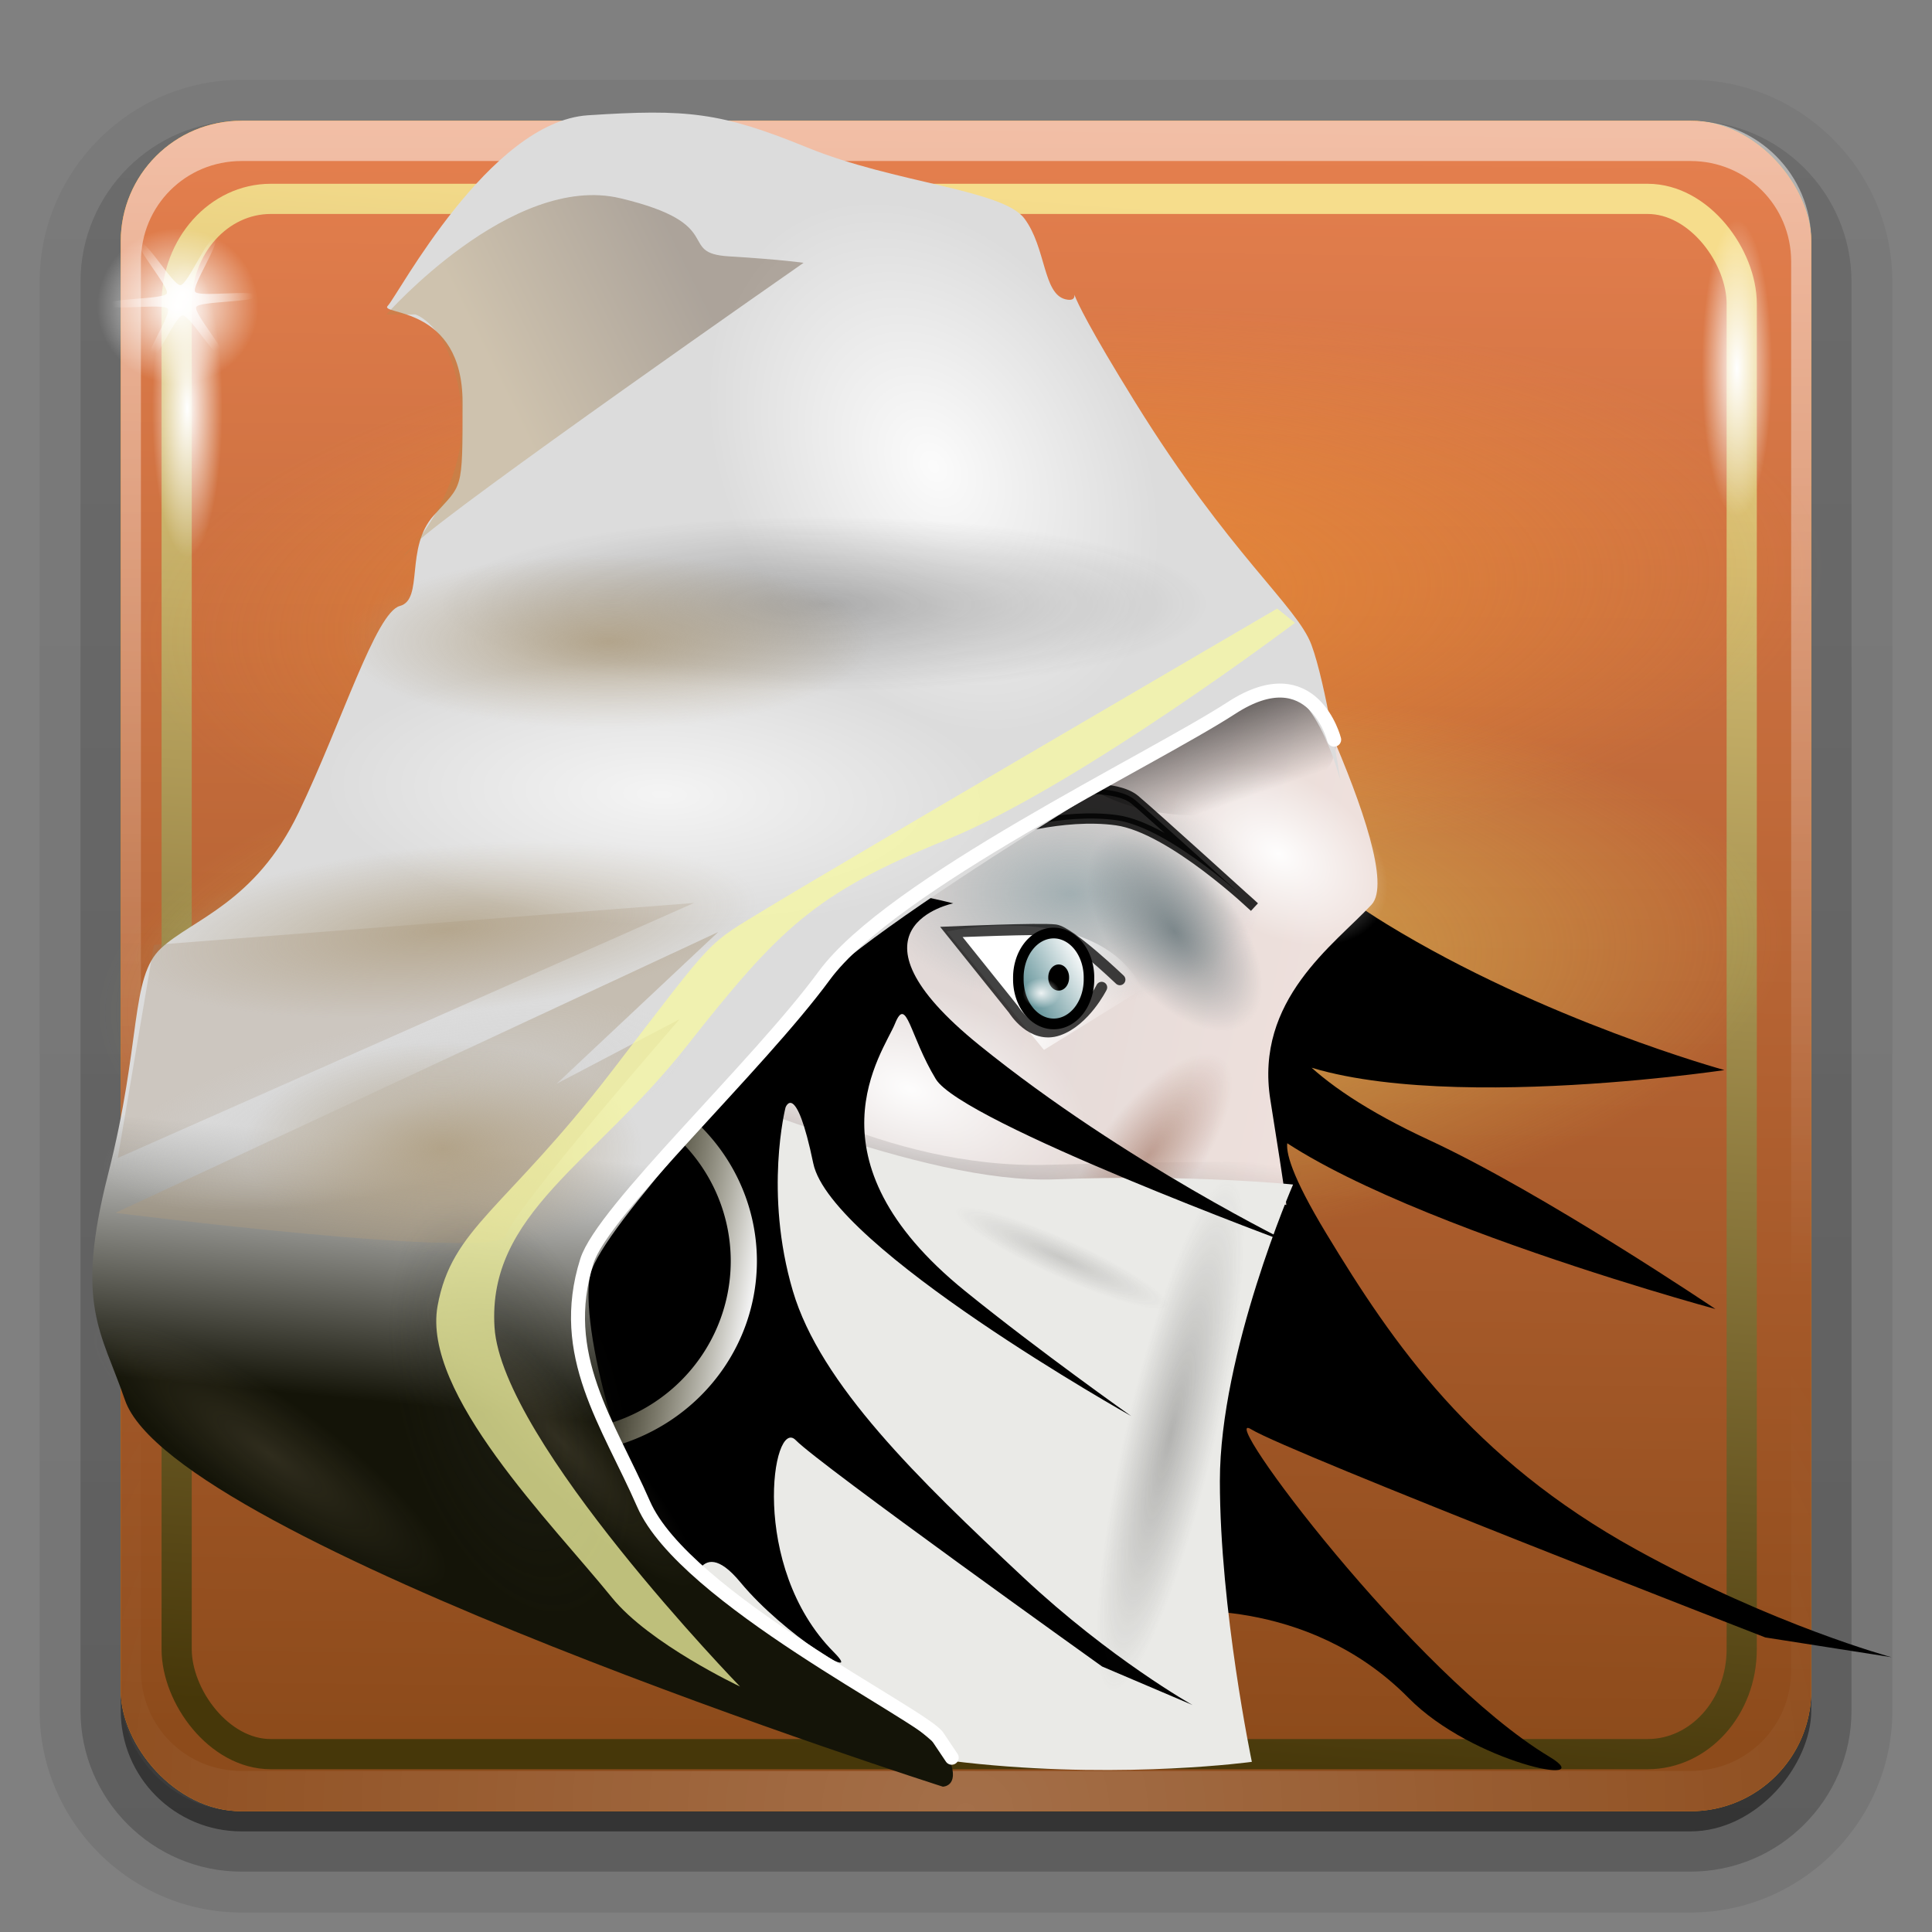 <?xml version="1.0" encoding="UTF-8" standalone="no"?>
<!-- Created with Inkscape (http://www.inkscape.org/) -->
<svg id="svg2408" xmlns:rdf="http://www.w3.org/1999/02/22-rdf-syntax-ns#" xmlns="http://www.w3.org/2000/svg" height="96" width="96" version="1.0" xmlns:cc="http://creativecommons.org/ns#" xmlns:xlink="http://www.w3.org/1999/xlink" xmlns:dc="http://purl.org/dc/elements/1.1/">
 <rect width="100%" height="100%" fill="#808080" stroke="none"/>
 <defs id="defs2410">
  <linearGradient id="linearGradient5252">
   <stop id="stop5254" style="stop-color:#fff" offset="0"/>
   <stop id="stop5256" style="stop-color:#fff;stop-opacity:0" offset="1"/>
  </linearGradient>
  <linearGradient id="linearGradient5160">
   <stop id="stop5162" style="stop-color:#f4f56d" offset="0"/>
   <stop id="stop5164" style="stop-color:#f4f56d;stop-opacity:0" offset="1"/>
  </linearGradient>
  <linearGradient id="linearGradient4872">
   <stop id="stop4874" style="stop-color:#3b3b3b" offset="0"/>
   <stop id="stop4876" style="stop-color:#3b3b3b;stop-opacity:0" offset="1"/>
  </linearGradient>
  <linearGradient id="linearGradient4793">
   <stop id="stop4795" style="stop-color:#925d48" offset="0"/>
   <stop id="stop4797" style="stop-color:#925d48;stop-opacity:0" offset="1"/>
  </linearGradient>
  <linearGradient id="linearGradient4539">
   <stop id="stop4541" style="stop-color:#23241c" offset="0"/>
   <stop id="stop4543" style="stop-color:#23241c;stop-opacity:0" offset="1"/>
  </linearGradient>
  <linearGradient id="linearGradient4487">
   <stop id="stop4489" style="stop-color:#ad9c7e" offset="0"/>
   <stop id="stop4491" style="stop-color:#ad9c7e;stop-opacity:0" offset="1"/>
  </linearGradient>
  <linearGradient id="ButtonShadow" y2="7.016" gradientUnits="userSpaceOnUse" x2="45.448" gradientTransform="scale(1.006 .994)" y1="92.54" x1="45.448">
   <stop id="stop3750" offset="0"/>
   <stop id="stop3752" style="stop-opacity:.588" offset="1"/>
  </linearGradient>
  <filter id="filter3174" color-interpolation-filters="sRGB">
   <feGaussianBlur id="feGaussianBlur3176" stdDeviation="1.71"/>
  </filter>
  <linearGradient id="ButtonShadow-0" y2="7.016" gradientUnits="userSpaceOnUse" x2="45.448" gradientTransform="matrix(1.006 0 0 .994 100 0)" y1="92.54" x1="45.448">
   <stop id="stop3750-8" offset="0"/>
   <stop id="stop3752-5" style="stop-opacity:.588" offset="1"/>
  </linearGradient>
  <linearGradient id="linearGradient3780" y2="90.239" xlink:href="#ButtonShadow-0" gradientUnits="userSpaceOnUse" x2="32.251" gradientTransform="matrix(1.024 0 0 1.012 -1.143 -98.071)" y1="6.132" x1="32.251"/>
  <linearGradient id="linearGradient3721" y2="90.239" xlink:href="#ButtonShadow-0" gradientUnits="userSpaceOnUse" x2="32.251" gradientTransform="translate(0,-97)" y1="6.132" x1="32.251"/>
  <radialGradient id="radialGradient4409" xlink:href="#linearGradient5252" gradientUnits="userSpaceOnUse" cy="90.172" cx="48" gradientTransform="matrix(1.157 0 0 .996 -7.551 .197)" r="42"/>
  <linearGradient id="linearGradient4412" y2="63.893" xlink:href="#linearGradient5252" gradientUnits="userSpaceOnUse" x2="36.357" y1="6" x1="36.357"/>
  <linearGradient id="linearGradient4416" y2="86.523" gradientUnits="userSpaceOnUse" x2="64.13" y1="5.927" x1="65.043">
   <stop id="stop4429" style="stop-color:#e6804f" offset="0"/>
   <stop id="stop5194" style="stop-color:#b96535" offset=".5"/>
   <stop id="stop4431" style="stop-color:#8d4b1b" offset="1"/>
  </linearGradient>
  <linearGradient id="linearGradient4419" y2="5.988" gradientUnits="userSpaceOnUse" x2="48" y1="90" x1="48">
   <stop id="stop4210" style="stop-color:#f3840c" offset="0"/>
   <stop id="stop4212" style="stop-color:#f2b80c" offset="1"/>
  </linearGradient>
  <radialGradient id="radialGradient4617" xlink:href="#linearGradient4539" gradientUnits="userSpaceOnUse" cy="27.587" cx="181.55" gradientTransform="matrix(1 0 0 .274 0 20.041)" r="39.421"/>
  <radialGradient id="radialGradient4621" xlink:href="#linearGradient4487" gradientUnits="userSpaceOnUse" cy="27.587" cx="181.55" gradientTransform="matrix(1 0 0 .274 0 20.041)" r="39.421"/>
  <radialGradient id="radialGradient4625" gradientUnits="userSpaceOnUse" cy="27.587" cx="181.55" gradientTransform="matrix(1 0 0 .274 0 20.041)" r="39.421">
   <stop id="stop4529" style="stop-color:#d2d2d2" offset="0"/>
   <stop id="stop4531" style="stop-color:#d2d2d2;stop-opacity:0" offset="1"/>
  </radialGradient>
  <linearGradient id="linearGradient4721" y2="48.535" gradientUnits="userSpaceOnUse" x2="63.609" y1="51.746" x1="58.105">
   <stop id="stop4717" style="stop-color:#1e636c" offset="0"/>
   <stop id="stop4719" style="stop-color:#fff" offset="1"/>
  </linearGradient>
  <radialGradient id="radialGradient4757" gradientUnits="userSpaceOnUse" cy="44.381" cx="63.109" gradientTransform="matrix(1 0 0 .473 0 23.401)" r="9.723">
   <stop id="stop4753" style="stop-color:#a2afb2" offset="0"/>
   <stop id="stop4755" style="stop-color:#a2afb2;stop-opacity:0" offset="1"/>
  </radialGradient>
  <radialGradient id="radialGradient4769" gradientUnits="userSpaceOnUse" cy="44.381" cx="63.109" gradientTransform="matrix(1 0 0 .473 0 23.401)" r="9.723">
   <stop id="stop4765" style="stop-color:#5f6f74" offset="0"/>
   <stop id="stop4767" style="stop-color:#5f6f74;stop-opacity:0" offset="1"/>
  </radialGradient>
  <linearGradient id="linearGradient4787" y2="49.303" gradientUnits="userSpaceOnUse" x2="61.483" y1="39.969" x1="58.774">
   <stop id="stop4783" offset="0"/>
   <stop id="stop4785" style="stop-opacity:0" offset="1"/>
  </linearGradient>
  <radialGradient id="radialGradient4799" xlink:href="#linearGradient4793" gradientUnits="userSpaceOnUse" cy="44.381" cx="63.109" gradientTransform="matrix(1 0 0 .473 0 23.401)" r="9.723"/>
  <radialGradient id="radialGradient4827" xlink:href="#linearGradient5252" gradientUnits="userSpaceOnUse" cy="44.381" cx="63.109" gradientTransform="matrix(1 0 0 .473 0 23.401)" r="9.723"/>
  <linearGradient id="linearGradient4864" y2="44.25" gradientUnits="userSpaceOnUse" x2="231.5" y1="41.75" x1="214.75">
   <stop id="stop4860" style="stop-color:#b0a767;stop-opacity:0" offset="0"/>
   <stop id="stop4862" style="stop-color:#fff" offset="1"/>
  </linearGradient>
  <radialGradient id="radialGradient4878" xlink:href="#linearGradient4872" gradientUnits="userSpaceOnUse" cy="86.808" cx="71.418" gradientTransform="matrix(1 0 0 2.191 0 -103.34)" r="7.425"/>
  <radialGradient id="radialGradient4900" gradientUnits="userSpaceOnUse" cy="57.153" cx="67.75" gradientTransform="matrix(1 0 0 .766 0 13.361)" r="3.403">
   <stop id="stop4896" style="stop-color:#fff" offset="0"/>
   <stop id="stop4898" style="stop-color:#fff;stop-opacity:0" offset="1"/>
  </radialGradient>
  <radialGradient id="radialGradient4935" gradientUnits="userSpaceOnUse" cy="27.587" cx="181.55" gradientTransform="matrix(1 0 0 .274 0 20.041)" r="39.421">
   <stop id="stop4931" style="stop-color:#1a1a1a" offset="0"/>
   <stop id="stop4933" style="stop-color:#1a1a1a;stop-opacity:0" offset="1"/>
  </radialGradient>
  <radialGradient id="radialGradient4945" xlink:href="#linearGradient5252" gradientUnits="userSpaceOnUse" cy="27.587" cx="181.55" gradientTransform="matrix(1 0 0 .274 0 20.041)" r="39.421"/>
  <linearGradient id="linearGradient5019" y2="-14.149" gradientUnits="userSpaceOnUse" x2="424.62" gradientTransform="matrix(.339 0 0 .454 -120.27 23.081)" y1="-30.766" x1="449.72">
   <stop id="stop4575" style="stop-color:#482e13" offset="0"/>
   <stop id="stop4577" style="stop-color:#b08c4e" offset="1"/>
  </linearGradient>
  <linearGradient id="linearGradient5042" y2="77.115" gradientUnits="userSpaceOnUse" x2="327.04" gradientTransform="matrix(.339 0 0 .454 -89.285 21.843)" y1="105.75" x1="324.98">
   <stop id="stop5004" style="stop-color:#141408" offset="0"/>
   <stop id="stop5006" style="stop-color:#dcdcdc" offset="1"/>
  </linearGradient>
  <linearGradient id="linearGradient5046" y2="50.76" gradientUnits="userSpaceOnUse" x2="66.608" gradientTransform="matrix(.672 0 0 .807 11.567 9.563)" y1="47.999" x1="58.913">
   <stop id="stop4727" style="stop-color:#fff" offset="0"/>
   <stop id="stop4729" style="stop-color:#fff;stop-opacity:0" offset="1"/>
  </linearGradient>
  <linearGradient id="linearGradient5059" y2="57.875" gradientUnits="userSpaceOnUse" x2="56.625" gradientTransform="matrix(.876 0 0 .938 -1.061 1.38)" y1="65" x1="55.625">
   <stop id="stop4811" offset="0"/>
   <stop id="stop4813" style="stop-opacity:0" offset="1"/>
  </linearGradient>
  <linearGradient id="linearGradient5064" y2="48.816" gradientUnits="userSpaceOnUse" x2="76.765" gradientTransform="matrix(.876 0 0 .938 -1.609 2.669)" y1="44.574" x1="57.276">
   <stop id="stop4672" style="stop-color:#e2d9d7" offset="0"/>
   <stop id="stop4674" style="stop-color:#eee0dc" offset="1"/>
  </linearGradient>
  <radialGradient id="radialGradient5166" xlink:href="#linearGradient5160" gradientUnits="userSpaceOnUse" cy="71.75" cx="-22" gradientTransform="matrix(1 0 0 .668 0 23.808)" r="55"/>
  <radialGradient id="radialGradient5182" gradientUnits="userSpaceOnUse" cy="71.75" cx="-22" gradientTransform="matrix(1 0 0 .668 0 23.808)" r="55">
   <stop id="stop5178" style="stop-color:#fc9c32" offset="0"/>
   <stop id="stop5180" style="stop-color:#fc9c32;stop-opacity:0" offset="1"/>
  </radialGradient>
  <linearGradient id="linearGradient5234" y2="86.714" gradientUnits="userSpaceOnUse" x2="51.229" gradientTransform="matrix(.994 0 0 1.003 .055 .719)" y1="9.463" x1="57.146">
   <stop id="stop5230" style="stop-color:#f6dd8c" offset="0"/>
   <stop id="stop5232" style="stop-color:#463709" offset="1"/>
  </linearGradient>
  <radialGradient id="radialGradient5248" xlink:href="#linearGradient5252" gradientUnits="userSpaceOnUse" cy="32.373" cx="73.556" gradientTransform="matrix(1 0 0 .964 0 1.181)" r="4.283"/>
  <radialGradient id="radialGradient5262" xlink:href="#linearGradient5252" gradientUnits="userSpaceOnUse" cy="26.875" cx="82.875" gradientTransform="matrix(1 0 0 .892 0 2.905)" r="4.625"/>
 </defs>
 <g id="layer2" style="display:none">
  <rect id="rect3745" style="opacity:.9;filter:url(#filter3174);fill:url(#ButtonShadow)" rx="6" ry="6" height="85" width="86" y="7" x="5"/>
 </g>
 <g id="g5294">
  <g id="layer4">
   <path id="path3786" style="opacity:0.08;fill:url(#linearGradient3780)" d="m12-95.031c-5.511 0-10.031 4.52-10.031 10.031v71c0 5.511 4.52 10.031 10.031 10.031h72c5.511 0 10.031-4.52 10.031-10.031v-71c0-5.511-4.52-10.031-10.031-10.031h-72z" transform="scale(1,-1)"/>
   <path id="path3778" style="opacity:.1;fill:url(#linearGradient3780)" d="m12-94.031c-4.972 0-9.031 4.06-9.031 9.031v71c0 4.972 4.06 9.031 9.031 9.031h72c4.972 0 9.031-4.06 9.031-9.031v-71c0-4.972-4.06-9.031-9.031-9.031h-72z" transform="scale(1,-1)"/>
   <path id="path3770" style="opacity:.2;fill:url(#linearGradient3780)" d="m12-93c-4.409 0-8 3.591-8 8v71c0 4.409 3.591 8 8 8h72c4.409 0 8-3.591 8-8v-71c0-4.409-3.591-8-8-8h-72z" transform="scale(1,-1)"/>
   <rect id="rect3723" style="opacity:.3;fill:url(#linearGradient3780)" transform="scale(1,-1)" rx="7" ry="7" height="85" width="86" y="-92" x="5"/>
   <rect id="rect3716" style="opacity:.45;fill:url(#linearGradient3721)" transform="scale(1,-1)" rx="6" ry="6" height="84" width="84" y="-91" x="6"/>
  </g>
  <rect id="rect2419" style="fill:url(#linearGradient4419)" rx="6" ry="6" height="84" width="84" y="6" x="6"/>
  <rect id="rect4204" style="fill:url(#linearGradient4416)" rx="6" ry="6" height="84" width="84" y="6" x="6"/>
  <path id="rect3728" style="opacity:.5;fill:url(#linearGradient4412)" d="m12 6c-3.324 0-6 2.676-6 6v2 68 2c0 0.335 0.041 0.651 0.094 0.969 0.049 0.296 0.097 0.597 0.188 0.875 0.01 0.03 0.021 0.064 0.031 0.094 0.099 0.288 0.235 0.547 0.375 0.812 0.145 0.274 0.316 0.536 0.5 0.781 0.184 0.246 0.374 0.473 0.594 0.688 0.44 0.428 0.943 0.815 1.5 1.094 0.279 0.14 0.573 0.247 0.875 0.344-0.256-0.1-0.487-0.236-0.719-0.375-0.007-0.004-0.024 0.004-0.031 0-0.032-0.019-0.062-0.043-0.094-0.062-0.12-0.077-0.231-0.164-0.344-0.25-0.106-0.081-0.213-0.161-0.312-0.25-0.178-0.162-0.347-0.346-0.5-0.531-0.107-0.131-0.218-0.266-0.312-0.407-0.025-0.038-0.038-0.086-0.063-0.125-0.065-0.103-0.13-0.204-0.187-0.312-0.101-0.195-0.206-0.416-0.281-0.625-0.008-0.022-0.024-0.041-0.031-0.063-0.032-0.092-0.036-0.187-0.062-0.281-0.03-0.107-0.07-0.203-0.094-0.313-0.073-0.341-0.125-0.698-0.125-1.062v-2-68-2c0-2.782 2.218-5 5-5h2 68 2c2.782 0 5 2.218 5 5v2 68 2c0 0.364-0.052 0.721-0.125 1.062-0.044 0.207-0.088 0.398-0.156 0.594-0.008 0.022-0.023 0.041-0.031 0.062-0.063 0.174-0.138 0.367-0.219 0.531-0.042 0.083-0.079 0.17-0.125 0.25-0.055 0.097-0.127 0.188-0.188 0.281-0.094 0.141-0.205 0.276-0.312 0.406-0.143 0.174-0.303 0.347-0.469 0.5-0.011 0.01-0.02 0.021-0.031 0.031-0.138 0.126-0.285 0.234-0.438 0.344-0.103 0.073-0.204 0.153-0.312 0.219-0.007 0.004-0.024-0.004-0.031 0-0.232 0.139-0.463 0.275-0.719 0.375 0.302-0.097 0.596-0.204 0.875-0.344 0.557-0.279 1.06-0.666 1.5-1.094 0.22-0.214 0.409-0.442 0.594-0.688s0.355-0.508 0.5-0.781c0.14-0.265 0.276-0.525 0.375-0.812 0.01-0.031 0.021-0.063 0.031-0.094 0.09-0.278 0.139-0.579 0.188-0.875 0.053-0.318 0.094-0.634 0.094-0.969v-2-68-2c0-3.324-2.676-6-6-6h-72z"/>
  <rect id="rect5218" style="stroke:url(#linearGradient5234);stroke-width:1.5;fill:none" rx="4.676" ry="5.214" height="77.28" width="77.767" y="9.882" x="8.778"/>
  <path id="path5172" style="opacity:.618;fill:url(#radialGradient5182)" d="m33 71.75a55 36.75 0 1 1 -110 0 55 36.75 0 1 1 110 0z" transform="matrix(.019 .268 -1.141 .06 131.02 31.603)"/>
  <path id="path5168" style="opacity:.618;fill:url(#radialGradient5166)" d="m33 71.75a55 36.75 0 1 1 -110 0 55 36.75 0 1 1 110 0z" transform="matrix(.019 .268 -1.141 .06 129.02 50.103)"/>
  <path id="path5158" style="opacity:.618;fill:url(#radialGradient5166)" d="m33 71.75a55 36.75 0 1 1 -110 0 55 36.75 0 1 1 110 0z" transform="matrix(.295 0 0 1.088 28.75 -30.095)"/>
  <path id="path3615" style="opacity:.2;fill:url(#radialGradient4409)" d="m12 90c-3.324 0-6-2.676-6-6v-2-68-2c0-0.335 0.041-0.651 0.094-0.969 0.049-0.296 0.097-0.597 0.188-0.875 0.01-0.03 0.021-0.063 0.031-0.094 0.099-0.287 0.235-0.547 0.375-0.812 0.145-0.274 0.316-0.536 0.5-0.781 0.184-0.246 0.374-0.473 0.594-0.688 0.44-0.428 0.943-0.815 1.5-1.094 0.279-0.14 0.574-0.247 0.875-0.344-0.256 0.1-0.486 0.236-0.719 0.375-0.007 0.004-0.024-0.004-0.031 0-0.032 0.019-0.062 0.043-0.094 0.062-0.12 0.077-0.231 0.164-0.344 0.25-0.106 0.081-0.213 0.161-0.312 0.25-0.178 0.161-0.347 0.345-0.5 0.531-0.107 0.13-0.218 0.265-0.312 0.406-0.025 0.038-0.038 0.086-0.063 0.125-0.065 0.103-0.13 0.204-0.187 0.312-0.101 0.195-0.206 0.416-0.281 0.625-0.008 0.022-0.024 0.041-0.031 0.063-0.032 0.092-0.036 0.187-0.062 0.281-0.03 0.107-0.07 0.203-0.094 0.312-0.073 0.342-0.125 0.699-0.125 1.062v2 68 2c0 2.782 2.218 5 5 5h2 68 2c2.782 0 5-2.218 5-5v-2-68-2c0-0.364-0.052-0.721-0.125-1.062-0.044-0.207-0.088-0.398-0.156-0.594-0.008-0.022-0.024-0.041-0.031-0.063-0.063-0.174-0.139-0.367-0.219-0.531-0.042-0.083-0.079-0.17-0.125-0.25-0.055-0.097-0.127-0.188-0.188-0.281-0.094-0.141-0.205-0.276-0.312-0.406-0.143-0.174-0.303-0.347-0.469-0.5-0.011-0.01-0.02-0.021-0.031-0.031-0.139-0.126-0.285-0.234-0.438-0.344-0.102-0.073-0.204-0.153-0.312-0.219-0.007-0.004-0.024 0.004-0.031 0-0.232-0.139-0.463-0.275-0.719-0.375 0.302 0.097 0.596 0.204 0.875 0.344 0.557 0.279 1.06 0.666 1.5 1.094 0.22 0.214 0.409 0.442 0.594 0.688s0.355 0.508 0.5 0.781c0.14 0.265 0.276 0.525 0.375 0.812 0.01 0.031 0.021 0.063 0.031 0.094 0.09 0.278 0.139 0.579 0.188 0.875 0.053 0.318 0.094 0.634 0.094 0.969v2 68 2c0 3.324-2.676 6-6 6h-72z"/>
  <path id="path4868" d="m62.171 33.556s-3.759 5.933 6.712 12.351c7.839 4.805 16.803 7.264 16.803 7.264s-17.454 2.622-23.064-1.275c-2.696-1.872 1.456-9.907 1.226-7.89-0.23 2.017-5.255 6.885 7.156 12.638 5.703 2.644 14.235 8.4 14.235 8.4s-21.543-5.833-24.073-10.885c-2.53-5.052 3.503 2.268 3.503 2.268s-2.248-0.886 1.241 4.877c3.311 5.469 7.217 11.177 15.389 15.688 6.836 3.773 12.691 5.354 12.691 5.354l-6.275-0.983s-23.683-9.194-25.544-10.342c-1.861-1.148 8.07 12.216 14.813 16.268 2.598 1.561-3.807 0.314-6.992-2.917-5.096-5.17-11.958-4.276-11.958-4.276s-24.703-8.449-24.745-12.189c-0.042-3.74 20.923-30.863 24.003-31.661 3.079-0.798 4.881-2.69 4.881-2.69z"/>
  <path id="path4666" style="fill:url(#linearGradient5064)" d="m62.595 29.036s7.406 13.928 5.555 15.918c-1.851 1.99-5.819 4.726-5.026 9.7 0.794 4.974 0.794 5.223 0.794 5.223s-8.464-2.238-12.696-0.497c-4.232 1.741-12.432-0.995-17.193-6.715-4.761-5.72-8.993-10.943-8.993-10.943z"/>
  <path id="path4833" style="opacity:.943;fill:url(#radialGradient4827)" d="m72.832 44.381a9.723 4.596 0 1 1 -19.445 0 9.723 4.596 0 1 1 19.445 0z" transform="matrix(.479 .578 -1.63 .237 87.352 7.108)"/>
  <path id="path4749" style="fill:url(#radialGradient4757)" d="m72.832 44.381a9.723 4.596 0 1 1 -19.445 0 9.723 4.596 0 1 1 19.445 0z" transform="matrix(.978 0 0 1.218 -8.555 -9.664)"/>
  <path id="path4807" style="opacity:.377;fill:url(#linearGradient5059)" d="m36.728 53.424s7.12 4.689 15.335 4.454c8.215-0.234 12.815-0.117 12.815-0.117l-2.409 5.744-32.313-2.462s2.191-2.11 3.943-4.689 2.629-2.93 2.629-2.93z"/>
  <path id="path4801" style="opacity:.496;fill:url(#radialGradient4799)" d="m72.832 44.381a9.723 4.596 0 1 1 -19.445 0 9.723 4.596 0 1 1 19.445 0z" transform="matrix(-.36 .508 -.49 -.245 101.54 36.224)"/>
  <path id="path4789" style="opacity:.579;fill:url(#radialGradient4799)" d="m72.832 44.381a9.723 4.596 0 1 1 -19.445 0 9.723 4.596 0 1 1 19.445 0z" transform="matrix(.202 .619 -.688 .254 75.416 1.944)"/>
  <path id="path4829" style="opacity:.943;fill:url(#radialGradient4827)" d="m72.832 44.381a9.723 4.596 0 1 1 -19.445 0 9.723 4.596 0 1 1 19.445 0z" transform="matrix(.064 .58 -.497 .12 78.999 12.21)"/>
  <path id="path4817" style="opacity:.943;fill:url(#radialGradient4827)" d="m72.832 44.381a9.723 4.596 0 1 1 -19.445 0 9.723 4.596 0 1 1 19.445 0z" transform="matrix(.295 .46 -1.003 .189 89.436 5.01)"/>
  <path id="path4771" style="opacity:.947;fill:url(#linearGradient4787)" d="m72.832 44.381a9.723 4.596 0 1 1 -19.445 0 9.723 4.596 0 1 1 19.445 0z" transform="matrix(.704 -.012 .065 .783 12.213 2.898)"/>
  <path id="path4668" style="fill:#eaeae7" d="m64.252 58.858s-3.637 8.364-3.637 14.732c0 6.368 1.589 13.955 1.589 13.955s-24.488 3.354-34.719-9.18c-4.875-5.973 3.334-25.204 5.491-24.806s12.776 5.306 19.488 5.041c6.712-0.265 11.788 0.259 11.788 0.259z"/>
  <path id="path4866" d="m47.37 44.886s-5.944 1.196 1.305 7.058c7.248 5.862 15.656 9.929 15.656 9.929s-16.526-6.101-17.831-8.254c-1.305-2.153-1.45-4.187-2.03-2.751-0.58 1.435-4.639 6.699 3.479 13.278 3.731 3.023 8.263 6.22 8.263 6.22s-14.931-8.374-15.801-12.56c-0.87-4.187-1.379-2.775-1.379-2.775s-1.079 4.225 0.364 9.115c1.37 4.641 6.253 9.373 11.452 14.235 4.349 4.067 8.408 6.34 8.408 6.34l-4.494-1.914s-14.062-10.048-15.221-11.245c-1.16-1.196-2.339 6.273 1.885 10.527 1.627 1.639-2.464-0.837-4.639-3.469s-2.464 0.718-2.464 0.718-18.266-13.996-17.541-16.747c0.725-2.751 21.89-18.661 24.354-18.661 2.464 0 6.234 0.957 6.234 0.957z"/>
  <path id="path4870" style="opacity:.316;fill:url(#radialGradient4878)" d="m78.842 86.808a7.425 16.263 0 1 1 -14.849 0 7.425 16.263 0 1 1 14.849 0z" transform="matrix(.292 .071 -.182 .781 53.113 -1.605)"/>
  <path id="path4856" style="opacity:.947;stroke:url(#linearGradient4864);stroke-width:2.5;fill:none" d="m230.25 44.25a17.625 19.75 0 1 1 -35.25 0 17.625 19.75 0 1 1 35.25 0z" transform="matrix(.52 0 0 .456 -82.77 42.484)"/>
  <path id="path4707" style="opacity:.82;stroke:#000;stroke-width:.512px" d="m53.167 39.237s2.323-0.254 3.227 0.507c0.904 0.761 5.937 5.327 5.937 5.327s-4.13-3.932-6.841-4.313c-2.711-0.381-5.808 0.634-5.808 0.634z"/>
  <path id="path4723" style="fill:url(#linearGradient5046)" d="m51.874 52.17-4.83-5.882s6.099-1.371 8.957 1.74c0.625 0.68 0.742 1.13 0.742 1.13"/>
  <path id="path4709" style="opacity:.741;stroke:#000;stroke-linecap:round;stroke-width:.554;fill:none" d="m55.644 48.678s-2.48-2.371-3.204-2.466c-0.723-0.095-5.167 0.095-5.167 0.095l3.092 3.857s0.9 1.478 2.221 1.02c1.321-0.458 2.153-2.121 2.153-2.121"/>
  <path id="path4581" style="fill:url(#linearGradient5042)" d="m46.844 88.777s-38.231-12.191-40.633-19.207c-1.174-3.428-2.507-4.688-0.839-11.228 1.677-6.577 1.078-9.785 2.636-11.229 1.558-1.444 4.673-2.246 6.83-6.737 2.157-4.492 3.834-9.946 5.032-10.266 1.198-0.321 0.24-2.887 1.677-4.492 1.438-1.604 1.438-1.123 1.438-5.614 0-4.879-4.194-4.331-3.714-4.812 0.479-0.481 5.032-9.143 9.945-9.464 4.913-0.321 6.59-0.16 10.904 1.604 4.314 1.764 9.705 2.085 10.784 3.529 1.078 1.444 0.919 3.738 2.037 4.01 1.318 0.321-1.198-2.406 3.475 5.133s8.028 10.106 8.747 12.031c0.719 1.925 1.438 6.737 1.438 6.737s-1.438-5.614-3.834-4.331-20.609 12.031-22.646 15.079c-2.037 3.048-10.185 11.389-10.784 13.796-0.599 2.406 1.677 11.389 4.433 13.796 2.756 2.406 12.955 9.101 13.434 10.384 0.479 1.283-0.359 1.283-0.359 1.283z"/>
  <path id="path4937" style="opacity:.895;fill:url(#radialGradient4945)" d="m220.97 27.587a39.421 10.783 0 1 1 -78.842 0 39.421 10.783 0 1 1 78.842 0z" transform="matrix(.194 -.176 .765 1.042 -9.942 26.378)"/>
  <path id="path4947" style="opacity:.776;fill:url(#radialGradient4945)" d="m220.97 27.587a39.421 10.783 0 1 1 -78.842 0 39.421 10.783 0 1 1 78.842 0z" transform="matrix(.267 -.044 .261 .92 -18.193 4.45)"/>
  <path id="path4925" style="opacity:.281;fill:url(#radialGradient4935)" d="m220.97 27.587a39.421 10.783 0 1 1 -78.842 0 39.421 10.783 0 1 1 78.842 0z" transform="matrix(.484 0 0 .402 -46.911 18.918)"/>
  <path id="path4583" style="opacity:.241;fill:#9b8367" d="m7.649 46.952 26.839-2.085-28.636 12.673z"/>
  <path id="path4585" style="opacity:.461;fill:#ab9a80" d="m5.732 60.267 29.955-13.956-8.028 7.539 6.111-3.208s-8.268 9.464-8.627 10.748c-0.359 1.283-19.411-1.123-19.411-1.123z"/>
  <path id="path4587" style="opacity:.386;fill:url(#radialGradient4617)" d="m220.97 27.587a39.421 10.783 0 1 1 -78.842 0 39.421 10.783 0 1 1 78.842 0z" transform="matrix(.119 -.085 .367 .918 -6.333 60.074)"/>
  <path id="path4591" style="opacity:.75;fill:url(#radialGradient4621)" d="m220.97 27.587a39.421 10.783 0 1 1 -78.842 0 39.421 10.783 0 1 1 78.842 0z" transform="matrix(.393 -.036 .02 .386 -49.746 42.063)"/>
  <path id="path4593" style="opacity:.75;fill:url(#radialGradient4621)" d="m220.97 27.587a39.421 10.783 0 1 1 -78.842 0 39.421 10.783 0 1 1 78.842 0z" transform="matrix(.318 -.024 .026 .504 -39.853 48.3)"/>
  <path id="path4595" style="opacity:.908;fill:url(#radialGradient4625)" d="m220.97 27.587a39.421 10.783 0 1 1 -78.842 0 39.421 10.783 0 1 1 78.842 0z" transform="matrix(.367 -.079 .037 .386 -48.031 58.666)"/>
  <path id="path4597" style="opacity:.825;fill:url(#radialGradient4621)" d="m220.97 27.587a39.421 10.783 0 1 1 -78.842 0 39.421 10.783 0 1 1 78.842 0z" transform="matrix(.251 0 0 .491 -23.558 43.516)"/>
  <path id="path4599" style="opacity:.75;fill:url(#radialGradient4621)" d="m220.97 27.587a39.421 10.783 0 1 1 -78.842 0 39.421 10.783 0 1 1 78.842 0z" transform="matrix(.379 -.166 .104 .324 -51.836 79.391)"/>
  <path id="path4601" style="opacity:.825;fill:url(#radialGradient4621)" d="m220.97 27.587a39.421 10.783 0 1 1 -78.842 0 39.421 10.783 0 1 1 78.842 0z" transform="matrix(.334 0 0 .402 -30.405 20.793)"/>
  <path id="path4603" style="opacity:.491;fill:url(#radialGradient4621)" d="m220.97 27.587a39.421 10.783 0 1 1 -78.842 0 39.421 10.783 0 1 1 78.842 0z" transform="matrix(.216 0 0 .476 -14.755 20.506)"/>
  <path id="path4605" style="opacity:.175;fill:url(#radialGradient4621)" d="m220.97 27.587a39.421 10.783 0 1 1 -78.842 0 39.421 10.783 0 1 1 78.842 0z" transform="matrix(.168 .181 -.144 .134 1.353 35.068)"/>
  <path id="path4607" style="opacity:.386;fill:url(#radialGradient4617)" d="m220.97 27.587a39.421 10.783 0 1 1 -78.842 0 39.421 10.783 0 1 1 78.842 0z" transform="matrix(.348 0 0 .342 -44.819 52.196)"/>
  <path id="path4609" style="opacity:.175;fill:url(#radialGradient4621)" d="m220.97 27.587a39.421 10.783 0 1 1 -78.842 0 39.421 10.783 0 1 1 78.842 0z" transform="matrix(.168 .181 -.144 .134 -5.836 34.266)"/>
  <path id="path4611" style="opacity:.175;fill:url(#radialGradient4621)" d="m220.97 27.587a39.421 10.783 0 1 1 -78.842 0 39.421 10.783 0 1 1 78.842 0z" transform="matrix(.222 .159 -.137 .213 -23.124 37.507)"/>
  <path id="path4613" style="opacity:.329;fill:url(#linearGradient5019)" d="m19.2 15.626s6.231-7.058 11.623-5.775c5.392 1.283 2.756 2.727 5.392 2.887 2.636 0.16 3.714 0.321 3.714 0.321s-17.494 12.191-19.291 13.956c-2.208 2.167 2.871-1.858 2.277-6.898-0.47-3.986-2.277-4.492-2.277-4.492z"/>
  <path id="path4711" style="stroke:#000;stroke-width:.66;fill:url(#linearGradient4721)" d="m63.109 48.535a2.21 2.74 0 1 1 -4.419 0 2.21 2.74 0 1 1 4.419 0z" transform="matrix(.794 0 0 .807 4.002 9.452)"/>
  <path id="path4713" d="m63.109 48.535a2.21 2.74 0 1 1 -4.419 0 2.21 2.74 0 1 1 4.419 0z" transform="matrix(.234 0 0 .232 38.355 37.313)"/>
  <path id="path4759" style="opacity:.741;fill:url(#radialGradient4769)" d="m72.832 44.381a9.723 4.596 0 1 1 -19.445 0 9.723 4.596 0 1 1 19.445 0z" transform="matrix(.433 .376 -.24 .728 41.695 -9.762)"/>
  <path id="path4880" style="opacity:.316;fill:url(#radialGradient4878)" d="m78.842 86.808a7.425 16.263 0 1 1 -14.849 0 7.425 16.263 0 1 1 14.849 0z" transform="matrix(.156 .051 -.097 .557 48.498 24.271)"/>
  <path id="path4884" style="opacity:.193;fill:url(#radialGradient4878)" d="m78.842 86.808a7.425 16.263 0 1 1 -14.849 0 7.425 16.263 0 1 1 14.849 0z" transform="matrix(.048 -.118 .326 .147 21.019 58.17)"/>
  <path id="path4888" style="opacity:.316;fill:url(#radialGradient4878)" d="m78.842 86.808a7.425 16.263 0 1 1 -14.849 0 7.425 16.263 0 1 1 14.849 0z" transform="matrix(.197 .002 .065 .768 24.659 6.838)"/>
  <path id="path4892" style="opacity:.851;fill:url(#radialGradient4900)" d="m71.153 57.153a3.403 2.607 0 1 1 -6.806 0 3.403 2.607 0 1 1 6.806 0z" transform="matrix(.273 0 0 .286 33.246 33.006)"/>
  <path id="path4951" style="opacity:.693;fill:url(#radialGradient4945)" d="m220.97 27.587a39.421 10.783 0 1 1 -78.842 0 39.421 10.783 0 1 1 78.842 0z" transform="matrix(.412 -.029 .402 .599 -53.008 28.2)"/>
  <path id="path5008" style="fill:#f7f9a2;fill-opacity:.748" d="m63.463 30.239s-22.097 12.905-25.279 14.849c-3.182 1.944-2.475 1.237-7.778 8.132s-7.955 7.778-8.662 11.667c-0.791 4.348 5.657 10.783 8.662 14.496 1.865 2.303 6.364 4.419 6.364 4.419s-11.844-12.198-12.198-17.854c-0.354-5.657 4.95-8.132 9.546-13.965 4.596-5.834 6.364-7.601 12.905-10.253 6.541-2.652 17.324-10.783 17.324-10.783z"/>
  <path id="path5079" style="stroke:#fff;stroke-linecap:round;stroke-width:.695;fill:none" d="m66.294 36.753s-1.056-4.201-5.103-1.575-16.893 8.752-20.237 13.303c-3.344 4.551-11 11.674-11.79 14.178-1.476 4.679 1.056 8.052 2.816 12.078 2.035 4.655 13.902 10.503 14.606 11.553l0.704 1.05"/>
  <path id="path5246" style="fill:url(#radialGradient5248)" d="m76 36.5c-0.368 0.245-1.995-2.789-2.436-2.76-0.441 0.028-1.665 3.246-2.061 3.051-0.396-0.196 1.418-3.122 1.173-3.49s-3.644 0.181-3.673-0.26c-0.028-0.441 3.413-0.333 3.609-0.729 0.196-0.397-1.979-3.066-1.611-3.311 0.368-0.245 1.995 2.789 2.436 2.76 0.441-0.028 1.665-3.246 2.061-3.051 0.396 0.196-1.418 3.122-1.173 3.49 0.245 0.368 3.644-0.181 3.673 0.26 0.028 0.441-3.413 0.333-3.609 0.73-0.196 0.397 1.979 3.066 1.611 3.311z" transform="matrix(.825 0 0 .758 -51.619 -9.905)"/>
  <path id="path5260" style="fill:url(#radialGradient5262)" d="m87.5 26.875a4.625 4.125 0 1 1 -9.25 0 4.625 4.125 0 1 1 9.25 0z" transform="matrix(.865 0 0 .939 -62.852 -10.018)"/>
  <path id="path5266" style="fill:url(#radialGradient5248)" d="m76 36.5c-0.368 0.245-1.995-2.789-2.436-2.76-0.441 0.028-1.665 3.246-2.061 3.051-0.396-0.196 1.418-3.122 1.173-3.49s-3.644 0.181-3.673-0.26c-0.028-0.441 3.413-0.333 3.609-0.729 0.196-0.397-1.979-3.066-1.611-3.311 0.368-0.245 1.995 2.789 2.436 2.76 0.441-0.028 1.665-3.246 2.061-3.051 0.396 0.196-1.418 3.122-1.173 3.49 0.245 0.368 3.644-0.181 3.673 0.26 0.028 0.441-3.413 0.333-3.609 0.73-0.196 0.397 1.979 3.066 1.611 3.311z" transform="matrix(.825 0 0 .758 24.395 -13.087)"/>
  <path id="path5268" style="fill:url(#radialGradient5262)" d="m87.5 26.875a4.625 4.125 0 1 1 -9.25 0 4.625 4.125 0 1 1 9.25 0z" transform="matrix(.865 0 0 .939 13.162 -13.2)"/>
  <path id="path5274" style="fill:url(#radialGradient5262)" d="m87.5 26.875a4.625 4.125 0 1 1 -9.25 0 4.625 4.125 0 1 1 9.25 0z" transform="matrix(.378 0 0 1.788 54.979 -29.753)"/>
  <path id="path5278" style="fill:url(#radialGradient5262)" d="m87.5 26.875a4.625 4.125 0 1 1 -9.25 0 4.625 4.125 0 1 1 9.25 0z" transform="matrix(0 .378 -1.788 0 126.64 -21.062)"/>
  <path id="path5282" style="fill:url(#radialGradient5262)" d="m87.5 26.875a4.625 4.125 0 1 1 -9.25 0 4.625 4.125 0 1 1 9.25 0z" transform="matrix(.378 0 0 1.788 -22.021 -27.753)"/>
  <path id="path5284" style="fill:url(#radialGradient5262)" d="m87.5 26.875a4.625 4.125 0 1 1 -9.25 0 4.625 4.125 0 1 1 9.25 0z" transform="matrix(0 .378 -1.788 0 64.386 -20.812)"/>
  <path id="path5290" style="fill:url(#radialGradient4945)" d="m220.97 27.587a39.421 10.783 0 1 1 -78.842 0 39.421 10.783 0 1 1 78.842 0z" transform="matrix(.166 -.131 .657 .777 .32 22.225)"/>
 </g>
</svg>
